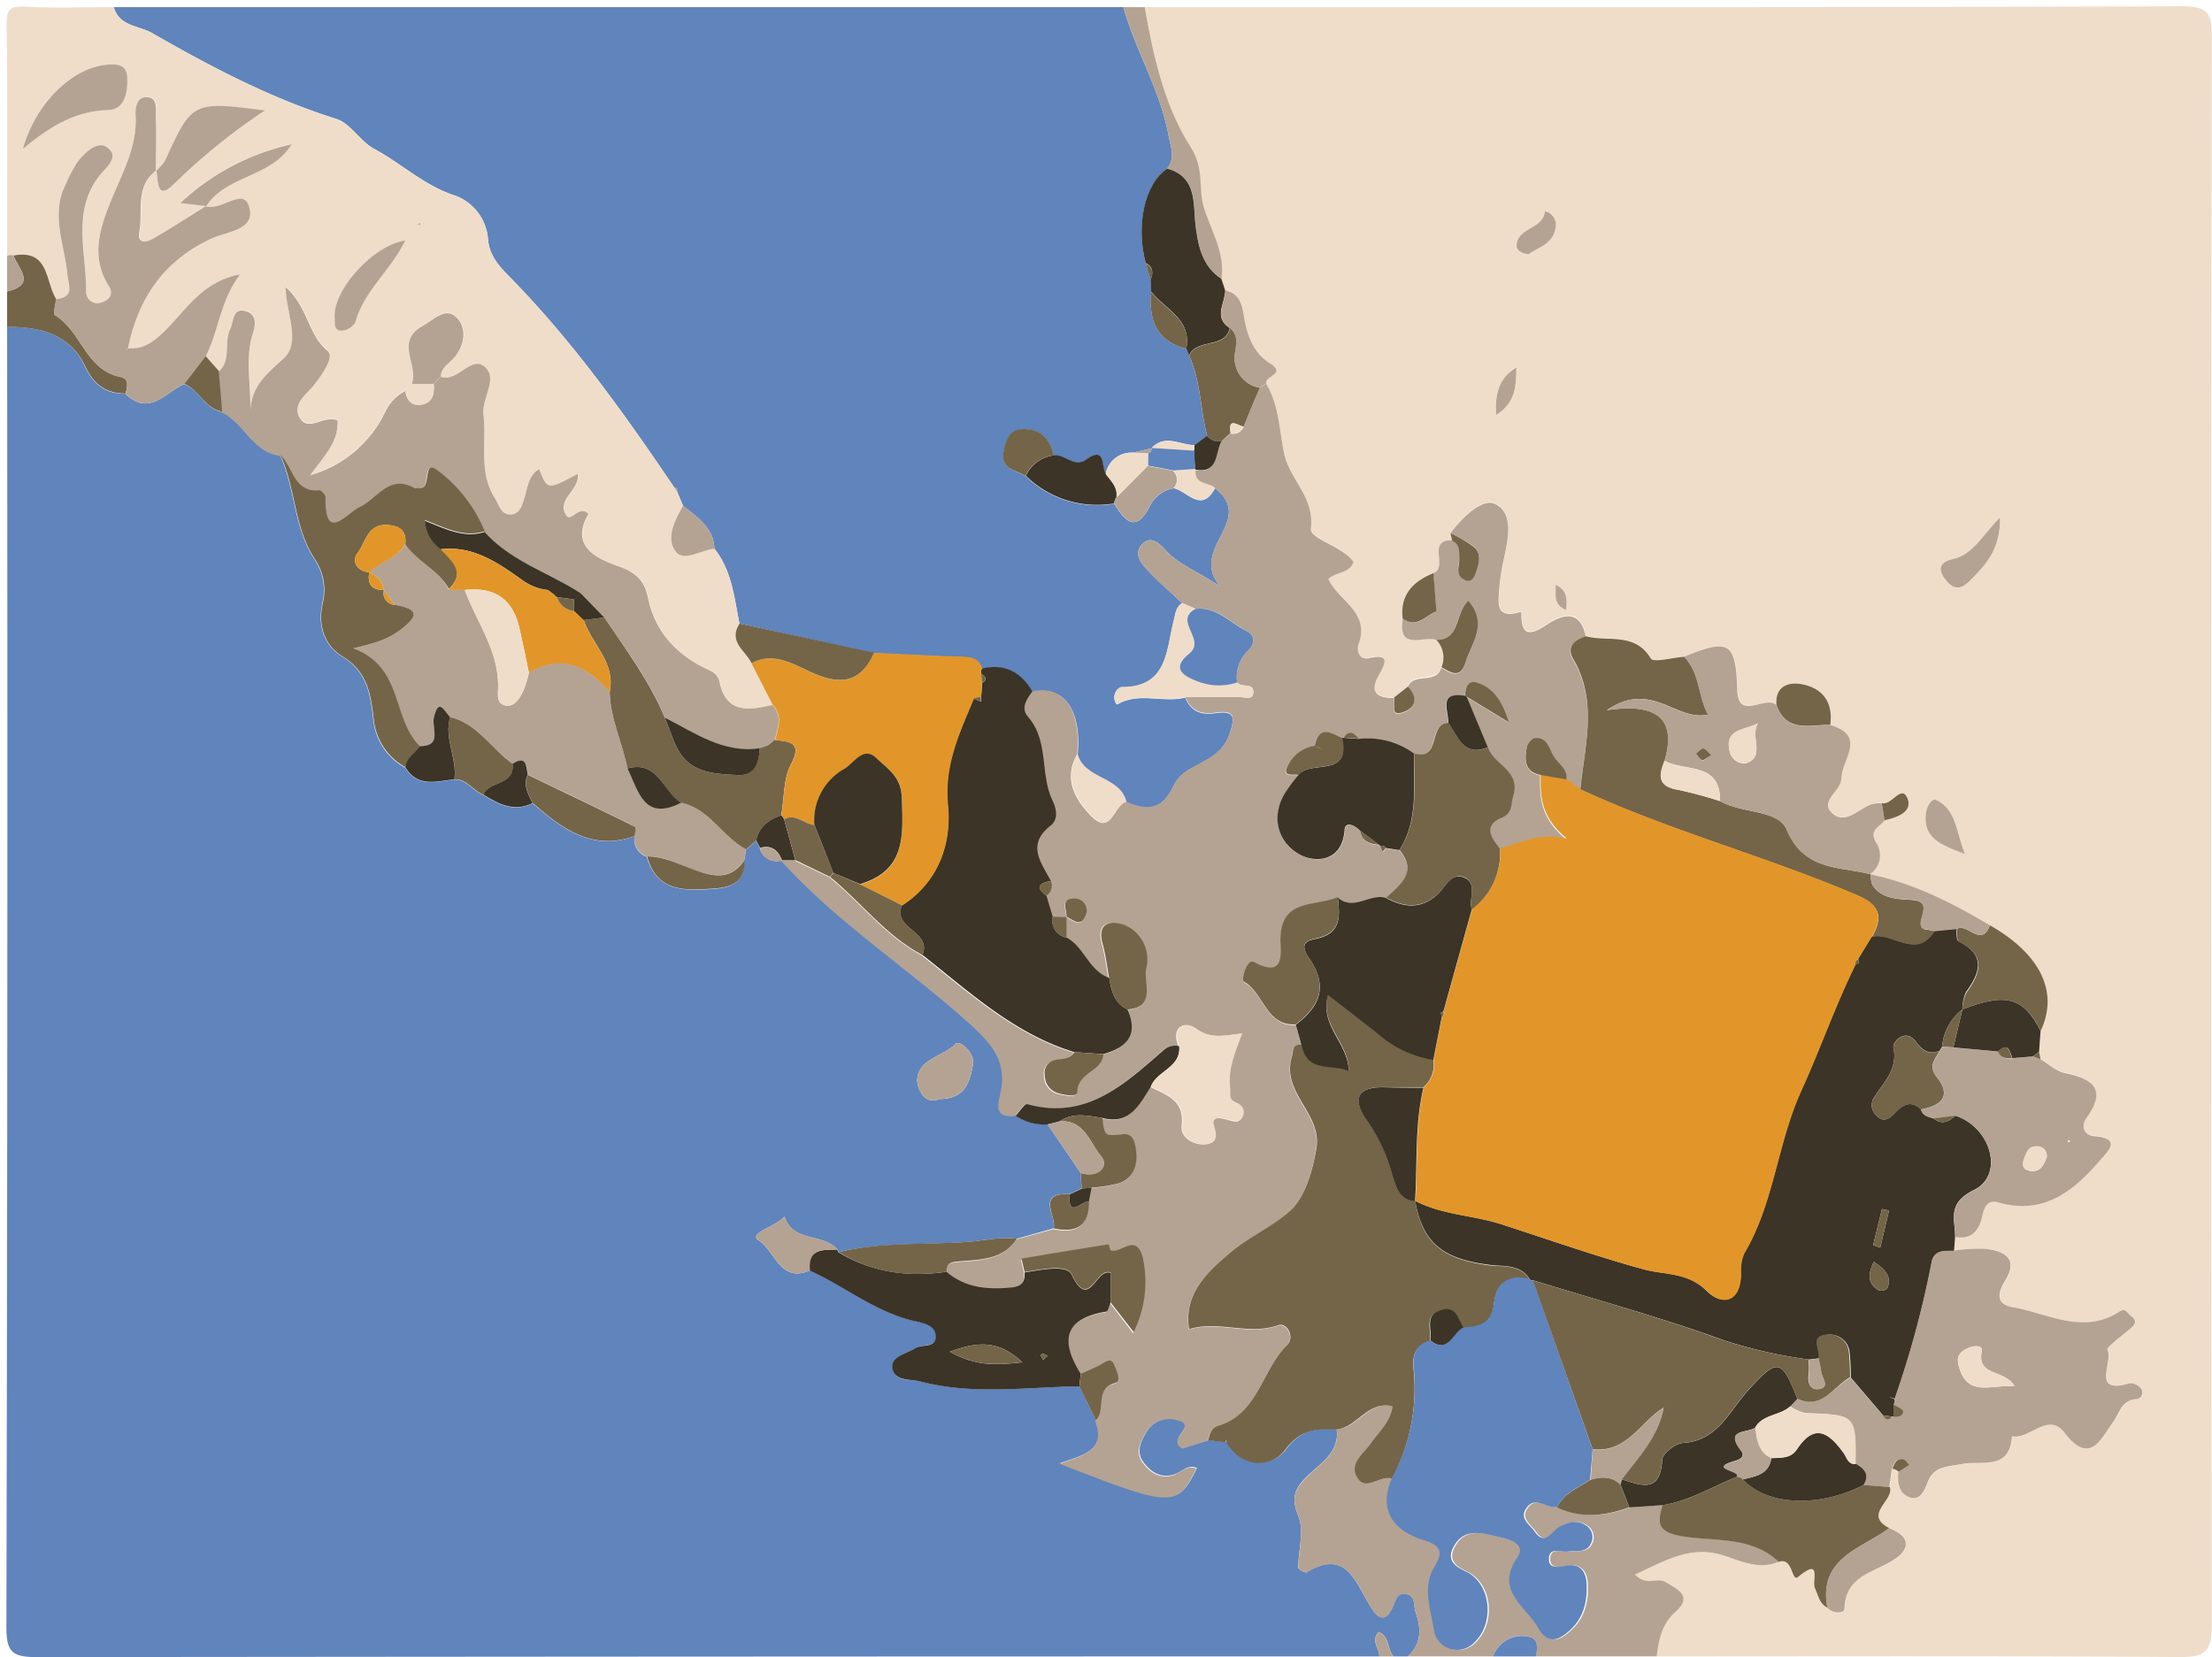 <svg id="Layer_1" data-name="Layer 1" xmlns="http://www.w3.org/2000/svg" viewBox="0 0 311.11 233.1"><defs><style>.cls-1{fill:#6084bc;}.cls-2{fill:#efddc9;}.cls-3{fill:#b4a393;}.cls-4{fill:#746548;}.cls-5{fill:#3b3427;}.cls-6{fill:#e29629;}</style></defs><title>logo</title><g id="oWiWpT"><path class="cls-1" d="M198,233h-2c-.92-1-.52-2.86-2.13-3.45-1.1,1.35.18,2.35.13,3.45q-94.38,0-188.75.1c-3.59,0-4.36-.72-4.35-4.34Q1.11,137.38,1,46c4.68-.06,8.85,1,11,5.65,1.18,2.51,2.92,3.76,5.64,3.74,3.36,3.28,5.62-.21,8.26-1.35,2.12.82,2.91,3.47,5.32,3.9,3.13,1.49,4.3,5.6,8.16,6.1,2.17,4.64,1.9,10.08,4.77,14.5a7.85,7.85,0,0,1,1.22,6.18c-.76,3.24.17,6.06,2.79,7.66,3.53,2.15,3.93,5.39,4.35,8.84A8.65,8.65,0,0,0,57,108c1.74,2.85,4.4,1.92,6.89,1.66,1.79-.07,2.63,1.66,4.11,2.17,2.14,1.37,4.32,2.46,6.91,1.17,4.12,3.58,8.36,6.79,14.34,4.63a2.56,2.56,0,0,0,1.7,2.88c1.44,5,5.35,4.81,9.41,4.53,2.64-.19,4.44-1,4.3-4l.28-1.51,1.4-1.25.54,1.06A2.4,2.4,0,0,0,110,121h-.06c7.8,8.58,17.54,14.93,26.15,22.59,3.2,2.85,5.66,5.32,4.77,9.88-.29,1.51-1.22,3.78,2,3.44a7.33,7.33,0,0,0,4.46,1.23L152,165l.1,2.18-1.68.79c-4.74-.25-1.85,3-2.24,4.82L143,174.25c-2.3-.34-4.61.27-6.84.44-6.06.48-12.23,0-18.21,1.44l-.16-.37c-2-2.34-6.31-.94-7.45-4.64-1.15,1.39-5.18,2.36-3.66,3.33,2.26,1.43,3.09,6.11,7.22,4.25,5,2.27,9.37,6,14.91,7.16,1.17.25,2.6.56,2.79,1.77.34,2.09-1.85,1.33-2.83,2-1.22.8-3.35,1.11-3.23,2.7.15,2.07,2.45,1.64,4,2,7.39,1.92,14.87.78,22.31.67l2.27,4.81c1.57,4.26-1.92,4.92-5,6,15.87,6.2,16.5,6.22,19.23.69-1.31-.59-2.13.58-3.17.9-1.89.58-3.25-.27-4.3-1.64-1.25-1.63-.34-3.17.53-4.6a3.85,3.85,0,0,1,4.48-1.39c2.54.73-1.85,2.6.49,3.91l3.6-1.11,2.46.27.15,0c2.35,3.74,6.35,3.58,8.26,1.06,2.19-2.89,4.34-3,7.14-2.89.46,3.22-2.2,4.77-4,6.51s-2.49,3-1.39,5.72c.85,2.08,0,4.83,0,7.28,0,.23.95.76,1.15.64,5.42-3.27,6.76,1.06,8.8,4.48.61,1,2,3.46,3.35.34.41-.94.55-2,1.89-1.75s1,1.52,1.27,2.41C199.9,229,200,231.17,198,233Zm-65.9-78.4c3.77,0,4.33-2.59,4.75-4.86.3-1.62-1.86-3.49-2.44-2.91-1.76,1.77-5.13,2.11-5.4,4.9C128.9,152.83,129.86,155.54,132.1,154.6Z"/><path class="cls-2" d="M161,1c48.61,0,97.23.06,145.84-.12,3.85,0,4.24,1.09,4.24,4.45q-.15,111.63,0,223.26c0,3.94-1.1,4.53-4.69,4.5-24.47-.17-48.95-.09-73.42-.09.27-2.31.7-4.5,2.58-6.2,2.52-2.28.5-3.17-1.35-4.25-1.24-.73-2.62.67-4.29-1.06,4.19-1.9,7.79-4.2,12.53-2.65,2.47.81,5,2,7.69.86,2.08-.71,1.74,3,2.75,2.11,3.41-2.83,1.89.62,2.35,1.6s.61,2.19,1.77,2.74c.82.92,2.4.85,2.43.08.16-4.55,4-5,6.79-6.73,2.45-1.55,2.57-3.35-.52-4.53-3.74-2,.72-3.85.07-5.79l.37-2.56a2.31,2.31,0,0,1,.9.41c-.12,1.58.07,3.21,1.79,3.65,1.39.36,1.93-1.08,2.33-2.13.89-2.35,2.88-2.22,4.86-2.61,2.66-.52,6.68,1,7-3.89,2.54.48,5.09-3.53,7.4-.51,3.6,4.7,5.14.85,6.8-1.44.95-1.3,1.16-3.06,3.23-3.28a.92.92,0,0,0,.78-1.43,2,2,0,0,0-1.59-.81c-5.65,1.72-2.28-3.1-3.18-4.71-.16-.29,1.95-1.92,3.08-2.84.77-.63,1.23-1.19.23-1.91-.44-.32-.73-1.18-1.55-.65-5.16,3.37-10.11.29-15.09-.58-2.28-.4-2.22-1.88-1.07-3.72,2-3.16-.17-4.18-2.79-4.5a23.37,23.37,0,0,0-4.43.27l.15-2c2.29.4,3.34-.8,3.78-2.87.25-1.18.7-2.43,2.25-2,6.39,1.84,10.61-1.54,14.35-5.94,1-1.18,3.14-3-.8-3.37-1.52-.13-1.93-1.43-1.12-2.57,2.89-4.09.85-5.51-3.07-6.32-1.21-.25-2.27-1.26-3.39-1.93l-.18-1.05L287,145c2.56-5.44,0-10.78-7.15-14.85-5.25-3.18-10.7-5.89-16.77-7.16l-.1-.06a3.17,3.17,0,0,0,.93-4.37c-1.17-1.83.43-2.26,1.13-3.19,1.83-.34,4-1.22,3.2-3.15s-2.19,1.13-3.59.74a5.3,5.3,0,0,0-1.44.12c-1.77.66-3.6,2.8-5.34,1.42-2.27-1.78,1.08-3.23,1.11-5.09,0-2.64,3.64-5.95-1.57-7.48.44-3.17-1.08-5.19-4-5.72-1.81-.32-3.73.27-3.52,2.91-1.59-1.41-5.38,2.3-5.51-2.09-.19-6.67-1.1-7.36-7.5-4.68-1.62.12-4.31.88-4.7.24-2.28-3.77-6-2.29-9.1-3.12-.89-4.2-3.6-2.94-5.7-1.55-2.9,1.92-3.35.61-3.37-1.95l2-1,.2-.35L216,85l-2,1c-1.69.46-3.31.66-3.2-1.83a31.79,31.79,0,0,1,.66-5.26c.63-2.93,1.59-6.7-1.13-8.08-1.84-.93-4.64,1.92-6.3,4.11l.22,1c-3.66,0-.46,3.84-2.65,4.63-2.86,1.17-4.73,3-4.34,6.39-.76,4.65,2.88,2.42,4.71,3a3.56,3.56,0,0,1,.72,3.87c-.72,2.39-3.86.56-4.72,2.71L196,98.12c-2.45,0-3.47-.85-2.07-3.31.87-1.53,1.62-3-1.43-2.3-1.44.33-1.74-1.15-1.45-2,1.66-4.54-2.89-6.08-4.25-9.14,1-1,2.94-.73,3.54-2.41-1.61-2.27-6.15-3.19-6-4.66.54-4.48-3-7-3.78-10.65-.68-3.27-.7-6.76-2.52-9.75-.38-1,3-1.25.44-2.83-2.29-1.44-3.2-4-3.61-6.55-.28-1.73-.64-3.22-2.6-3.67l-.54-1.64c.56-3.65-1.48-6.79-2.47-10-.83-2.72.18-5.36-1.86-8.52C163.82,15.05,162.2,7.9,161,1ZM281.29,72.79c-2.48,2.49-3.77,5.2-6.65,5.87-1.68.39-2.25,1.14-1.17,2.66s2.06,1.9,3.56.39C279.24,79.49,281.38,77.32,281.29,72.79Zm-4.94,47.35c-1.29-3.45-1.29-6.32-4-7.61-.59-.28-1.27.83-1.41,1.72C270.37,117.71,272.66,118.79,276.35,120.13ZM215,35.77c1.24-1,3.44-1.38,3.76-3.76a1.92,1.92,0,0,0-1.46-2.28c-.29,2.36-3.3,2.2-3.91,4.24C213.12,34.94,213.54,35.55,215,35.77ZM213.27,51.7c-2.49,1.49-3,3.71-2.85,6.68C213.24,56.59,213.21,54.12,213.27,51.7Zm5.52,30.54c.09,1.43-.44,2.8,1.48,3.56C220.41,84.24,220.47,83.05,218.79,82.25Z"/><path class="cls-1" d="M16,1H158c1.73,6.16,5.19,11.71,6.36,18.08.3,1.61,1,3.14-.21,4.64-3.1,2.13-4.41,8-3,13.34l.7,2.37.08,1.65c-.41,3.94.74,6.91,4.94,8l.38,1c1.65,3.58,1.53,7.55,2.54,11.27L168,62.61c-2,0-4.21-1.64-6.08.48l-2.58.58a3.64,3.64,0,0,0-3.81,3c-.71-1,0-4-2.79-2-1.71,1.2-3-.82-4.52-.58-.51-2.3-1.83-3.77-4.3-3.69-1.62.05-2.2,1-2.66,2.71-.79,3,1.56,2.95,3,3.86a14.27,14.27,0,0,0,12.46,3.89c1.52,2.53,3.1,4.13,5,.31a4.76,4.76,0,0,1,3.34-2.49c1.94.38,3.89,3.62,5.83,0,5.86,4.57-3.82,8.49.74,13.82-3.45-2.27-5.94-3.13-7.74-5.16-.8-.9-2.1-2.12-3.34-.69-1.08,1.25-.07,2.57.8,3.5,1.55,1.66,3.29,3.15,4.95,4.71-.94.61-1,1.58-1.23,2.56-1.06,4.14-.85,9.35-7.38,9.26a1.58,1.58,0,0,0-.6,2.45c3.06-1.85,6.47-.2,9.6-1,.83,1.94,2.14,2.5,4.32,2.19,2.47-.34,2.85.35,1.84,3.14-1.48,4.09-6.27,3.87-7.74,7-1.65,3.54-3.73,3.69-6.7,2.39-.9-3.64-5.86-3.12-6.84-6.67.58-6.36-1.94-9.83-6.41-8.84-1.59-2.73-3.87-4-7.05-3.24-.48-1.58-1.73-1.62-3.09-1.67-4-.13-8.07-.35-12.1-.53L104,87.71c-.74-3.65-1.06-7.44-3.52-10.52-.11-3-2.42-4.43-4.43-6.06l-.83-2,0-.43-.42-.12C87.81,58.19,80.56,48,71.73,39c-1.54-1.56-2.9-3.07-3.09-5.35a7.11,7.11,0,0,0-4.47-6.09c-4.43-1.38-7.62-4.52-11.5-6.6-2-1.06-3.34-3.6-5.37-4.24C38.12,13.84,29.7,9.42,21.39,4.65,19.48,3.56,16.79,3.74,16,1Z"/><path class="cls-2" d="M100.49,77.2c2.46,3.08,2.78,6.87,3.52,10.52-1.65,2.52.83,3.8,1.68,5.57l3,5.87c-3.41.81-6.62,1.25-7.49-3.49a2.42,2.42,0,0,0-1.33-1.36c-4.58-2.07-7.68-5.33-8.71-10.36-.47-2.3-1.74-3.45-4.14-4.3-3.21-1.13-6.81-2.84-4.2-7.37-1.42-1.34-2.41,1.38-3.17.13-1.35-2.22,2-3.5,1.65-5.74C77,68.94,77,68.94,75.86,66c-1.48.84-1.65,2.35-2,3.8-.29,1.05-.54,2.5-2,2.57S70.2,71,69.6,70c-2.32-3.65-1.12-7.77-1.58-11.67-.28-2.33,1.94-5,.26-6.63-2-1.92-3.86,2.12-6.29,1.3,0-1.34,1.16-1.86,1.89-2.7,1.57-1.81,1.95-4.16.26-5.72S61,45,59.42,45.87c-4,2.21-.43,5.51-1.47,8.08l-1,1a6.37,6.37,0,0,0-2.83,3,16.7,16.7,0,0,1-10.46,8.83c2-2.8,4-4.78,3.83-7.73-2-.74-4.14,1.79-5.34-.42-1-1.92,1.07-3.31,2.1-4.61,1.19-1.51,2.83-3.91,1.88-4.7-2.81-2.33-2.81-6.34-5.93-9,.11,3.88,2.24,7.83-.37,10.13-2.41,2.12-4.42,3.89-4.59,7.31.1-3.76-.78-7.42.38-11,.39-1.19.46-2.54-.88-3-2.08-.7-1.79,1.42-2.31,2.42-1,1.88.25,4.42-1.69,6.06l-1.84-2.08c1.79-3.62,2-7.8,4.82-11.51-5.4,1-7.64,5-10.65,8-1.55,1.5-3,2.55-5.11,2.39l0,0c1.39-7.07,5-12.35,11.72-15.48,2.19-1,6.38-1.19,5.32-4.56-.83-2.64-4,.78-6.08,0,2.91-4.44,9.15-4.06,12-8.71a33.5,33.5,0,0,0-15.61,8.25L29,29c-2.48,1.54-4.93,3.14-7.46,4.59-.84.48-2.2.72-1.89-.91C20.21,29.73,19,26.28,22,24c.24,1.45,0,4.38,2.47,1.87A85.24,85.24,0,0,1,37.28,15.59C27,14.25,27,14.28,23.23,22.56A7,7,0,0,1,22,24c0-2.49,0-5,0-7.47,0-1.08.38-2.71-1.17-2.86S19,15.07,19.08,16.2c.25,4.19-1.64,7.71-3.18,11.39-1.72,4.11-3.32,8.33-.55,12.71.71,1.13-.05,1.93-1.08,2.25a1.59,1.59,0,0,1-2.15-1.46c.09-5.48-2-11.2,1.82-16.31.87-1.15,3.08-2.7,1.09-4.09-1.3-.9-3.07.78-4.11,2.09A18.81,18.81,0,0,0,9.3,25.84c-2.22,4.24-.23,8.46.18,12.66.17,1.75,1.08,3.32-1.61,3.57C6.35,39.57,7,35,1.9,35.94A1.1,1.1,0,0,0,1,36C1,25.17,1.08,14.33.93,3.5.91,1.35,1.34.82,3.5.94,7.66,1.16,11.83,1,16,1c.79,2.74,3.48,2.56,5.39,3.65,8.3,4.77,16.72,9.19,25.91,12.11,2,.64,3.38,3.18,5.37,4.24,3.88,2.08,7.07,5.23,11.5,6.6a7.11,7.11,0,0,1,4.47,6.09C68.83,36,70.2,37.49,71.73,39,80.56,48,87.81,58.19,94.85,68.55a2.8,2.8,0,0,0,.38.56l.83,2c-1.16,2-2.4,4.53-1.09,6.36C96.18,79.17,98.59,77.29,100.49,77.2ZM3.22,20.94c4.21-3.5,7.68-5.34,12-5.46,2.36-.07,2.76-2.64,2.64-4.69C17.79,9,16.25,9,14.89,9.11,10.18,9.6,5.09,14.31,3.22,20.94ZM57,33.83c-4.52.61-10.2,7-9.91,10.74.06.78-.18,1.93.93,1.94A2.42,2.42,0,0,0,50,45.29C51.2,40.89,55,38,57,33.83Zm2.06-2.14,0-.32-.38.14Z"/><path class="cls-3" d="M250.17,219.69c-2.72,1.15-5.22-.05-7.69-.86-4.74-1.55-8.34.76-12.53,2.65,1.66,1.73,3,.33,4.29,1.06,1.85,1.09,3.87,2,1.35,4.25-1.88,1.7-2.31,3.89-2.58,6.2H216c.25-1.16.34-2.55-1-2.76a4.3,4.3,0,0,0-5,2.76H198c2-1.83,1.9-4,1.08-6.31-.31-.89,0-2.14-1.27-2.41s-1.48.81-1.89,1.75c-1.36,3.12-2.74.68-3.35-.34-2-3.42-3.38-7.75-8.8-4.48-.2.12-1.14-.41-1.15-.64,0-2.45.81-5.2,0-7.28-1.1-2.69-.48-3.88,1.39-5.72s4.42-3.29,4-6.51c3-.18,4.42-4.1,8-3.27-.31,2.26-1.91,3.55-3,5.16-1,1.42-3,2.82-2.07,4.7,1.17,2.29,3.3-.26,5,.33-2.08,4.77.54,7.48,4.54,8.73,2.95.92,2.34,2.13,1.34,3.88-1.65,2.87-.44,5.84,0,8.63a3.32,3.32,0,0,0,5.73,1.82c2.9-2.77,2.33-8.37-1.28-10-1.8-.82-2.5-1.78-1.71-3.34,1.53-3,4.27-1.94,6.63-1.43,1.34.29,3.65,1,2.39,2.83-3.21,4.63,1.09,6.8,2.81,9.73.62,1.06,1.66,2.62,3.63,1.27,2.67-1.82,3.45-4.38,3.3-7.33-.08-1.67-.93-2.9-2.91-2.51-1,.2-2.34.44-2.38-.85-.06-1.88,1.67-1,2.66-1.14,1.27-.17,2.79.28,3.36-1.42a1.93,1.93,0,0,0-.75-2.21c-1.23-.92-2.43-.5-3.73.1-1.1.51-2,2.94-3.59.67-.61-.89-2-1.67-1.28-3,1.21-2.21,3-.16,4.47-.39,3.39,1.65,6.78,1.24,10.17,0l4.71-.32c-.83,2.59-.7,3.8,2.79,4.39C241.19,216.86,246.35,216,250.17,219.69Z"/><path class="cls-3" d="M164.15,23.72c1.22-1.5.51-3,.21-4.64C163.19,12.71,159.73,7.16,158,1h3c1.2,6.9,2.82,14.05,6.47,19.7,2,3.16,1,5.79,1.86,8.52,1,3.22,3,6.37,2.47,10-2.71-1.79-3.24-4.43-3.63-7.5S168.45,24.87,164.15,23.72Z"/><path class="cls-4" d="M1.9,35.94c5.06-.94,4.45,3.63,6,6.14-.07.78-.45,2.1-.16,2.27C11.45,46.53,12,52,16.88,53c1.41.29,1,1.42.79,2.36-2.72,0-4.46-1.23-5.64-3.74C9.85,47,5.68,45.94,1,46V41C5.2,40,2.56,37.8,1.9,35.94Z"/><path class="cls-1" d="M210,233a4.3,4.3,0,0,1,5-2.76c1.37.21,1.29,1.6,1,2.76Z"/><path class="cls-3" d="M1.9,35.94C2.56,37.8,5.2,40,1,41V36A1.1,1.1,0,0,1,1.9,35.94Z"/><path class="cls-3" d="M194,233c.06-1.1-1.23-2.1-.13-3.45,1.6.6,1.2,2.48,2.13,3.45Z"/><path class="cls-3" d="M158.43,112.77c3,1.3,5.05,1.15,6.7-2.39,1.47-3.14,6.26-2.91,7.74-7,1-2.79.63-3.49-1.84-3.14-2.18.3-3.49-.26-4.32-2.19,2.58,0,5.16,0,7.74,0,.71,0,1.85.45,1.83-.78S174.59,96.76,174,96a5.16,5.16,0,0,1,1.51-4.46c1.23-1.18.77-2.33-.12-2.77-2.36-1.17-4.25-3.51-7.28-3.12l-1.82-.79c-1.66-1.56-3.4-3-4.95-4.71-.87-.93-1.88-2.25-.8-3.5,1.23-1.43,2.54-.22,3.34.69,1.8,2,4.29,2.89,7.74,5.16-4.56-5.33,5.12-9.24-.74-13.81-.92-.84-3-.44-2.74-2.57,3.35.56,2.68-2.52,3.69-4.08l1.22-1.05a1.62,1.62,0,0,0,1.85-.91l2.22-5.47.95-.64c1.82,3,1.84,6.47,2.52,9.75.76,3.69,4.32,6.18,3.78,10.65-.18,1.46,4.37,2.38,6,4.66-.6,1.69-2.52,1.39-3.54,2.41,1.37,3.06,5.91,4.61,4.25,9.14-.3.82,0,2.3,1.45,2,3.05-.7,2.3.77,1.43,2.3-1.4,2.46-.38,3.31,2.07,3.31.29.77-.55,2.52.95,2.16,1.83-.44,2.74-1.91,1-3.7.86-2.15,4-.31,4.72-2.71,1.31.7,2.63,1.71,3.38-.66.87-2.76,3.21-5.44.4-8.67C204.54,86.32,205.41,90,202,90c-1.84-.59-5.47,1.63-4.71-3,1.95,1.48,3.21-.38,4.73-1l.28.21L202,86l-.42-5.39c2.19-.79-1-4.68,2.65-4.63,1.14.52,1,1.57,1,2.54s-.68,2.37.82,3c.81.35,1.23-.25,1.45-.87.43-1.25.95-2.69-.14-3.72A16.83,16.83,0,0,0,204,75c1.66-2.19,4.47-5,6.3-4.11,2.73,1.38,1.76,5.14,1.13,8.08a31.79,31.79,0,0,0-.66,5.26c-.11,2.5,1.51,2.3,3.2,1.83l0,0c0,2.55.46,3.86,3.37,1.95,2.11-1.39,4.82-2.65,5.7,1.55-1.61.5-2.83,1.46-1.82,3.18,3.53,6,1.66,12.2,1,18.37l-1.92-1.39c.18-1.56-1.2-2.25-1.85-3.35s-.89-2.67-2.6-2.49c-.44,0-1.07.83-1.15,1.34-.25,1.66-.38,3.4,1.91,3.85-.06,3,0,6,3.67,9-4.3-.93-6.67.85-9.36,1.32-1.24-1.51-2.39-3.21.21-4.3,1.68-.7,1.28-1.85,1.65-3.06,1.13-3.64-2.75-4.42-3.54-6.88l-3-7.12,5.95,3.62c-1-3.18-2.27-4.94-4.55-5.62-1.26-.38-1.56.82-1.6,1.88-3.84-.62-2.4,2-2.36,3.81-2.91,0-1,5.38-4.83,4.29a11,11,0,0,0-7.73-2.05c-.68-.75-1.36-1.4-2.19-.16l-.17.08c-1.56-.75-3.23-1.91-3.88,1l-.08.1a5,5,0,0,0-3.73,2.8c-.85,1.7.82,1.1,1.57,1.3a24.21,24.21,0,0,0-2,2.73c-2,3.54-.63,7,2.29,8.48,2.07,1.08,5.88,1.07,6.22-3.52.09-1.27,1.47-.63,2.2.14.21,1.59,1.4,1.85,2.69,2l.14.14.31.84.45-.56,1.9.3c2.55,3.12.14,4.86-1.86,6.71-2.26-.72-4.56,1.95-6.8-.07-3.09,1.37-8,.11-8.07,5.87,0,1.7.89,5.77-3.75,3.27-.94-.51-1.85,2.52-1.37,2.78,2.84,1.55,3.06,6.26,7.28,6L183,147c-1.34,0-1.07.76-1.37,1.79-1.45,5.06,4.32,7.92,3.47,12.86-.58,3.37-1.65,7-3.79,8.83-2.47,2.15-5.91,3.71-8.44,5.89-3,2.6-6.48,5.63-5.67,10.66,4.2-1.29,8.37.93,12.54-.56,1.21-.43,2.38,1.69,1.24,2.81-3.6,3.52-4.06,9.72-9.78,11.38-.94.27-1.12,1.14-1.31,2l-3.6,1.11c-2.34-1.3,2.06-3.18-.49-3.91a3.85,3.85,0,0,0-4.48,1.39c-.87,1.43-1.78,3-.53,4.6,1.05,1.37,2.41,2.23,4.3,1.64,1-.32,1.86-1.49,3.17-.9-2.73,5.53-3.37,5.51-19.23-.69,3.1-1.12,6.58-1.78,5-6,1.5-1.41-.31-4.43,2.72-5.26,1-.27.14-1.83-.15-2.59-.44-1.13-1.28-.3-2,.07-.87.46-1.79.83-2.68,1.23-2.86-4.58-2.46-7.8,3.59-8.76.26,0,.41-.84.61-1.29l3.26,4.24a16.07,16.07,0,0,0,1.25-10.58c-1-3.43-3-.44-4.45-.92-.19-.06-.27-.86-.33-.85-4.09.64-8.18,1.33-12.27,2l.45,1.89c.06,1.32-.37,2-1.89,2.12-3.33.31-6.45.07-9.11-2.22,0-1.2.52-1.35,1.78-1.46,2.95-.25,6.18-.2,8.13-3.18l5.19-1.44c3.13.66,5-.3,4.94-3.8l.38-2a18.66,18.66,0,0,0,3.85-.6c2.28-.85,2.72-2.82,2.36-5-.16-1-.46-2.06-1.8-1.91-2.57.28-2.57.32-2.88-2.28,3.87,1,5.23-1.87,6.82-4.4,2.28,1.13,4.83,1.85,4.39,5.42-.19,1.58,1.44,2.63,3,2.65s2-.79,1.47-2.6c-.45-1.47,1.11-1.09,2-.86s1.66.58,2.06-.49-.17-1.58-1-1.93c-1.11-.46-.68-1.18-.8-2.1-.35-2.66.68-4.9,1.7-7.6-2.57.29-4.43.82-6.5-.7-1.59-1.17-3.47-.19-2.36,2.5a2.43,2.43,0,0,0-2.23.6c-5.48,4.74-10.83,9.85-19.14,7.56-.37-.1-1.09,1.05-1.64,1.62-3.2.34-2.28-1.93-2-3.44.89-4.57-1.57-7-4.77-9.88-8.61-7.66-18.35-14-26.15-22.59h1.95l4.84,2.31c4.42,3.56,7.87,8.27,13,11,6.67,5.27,13,11.13,21.37,13.69-.61,1-1.64.91-2.6,1.09a1.83,1.83,0,0,0-1.56,2.14,2.61,2.61,0,0,0,1.92,2.57c.92.26,2.65.57,2.66-.2,0-2.75,3.54-2.82,3.65-5.3,3.32-.93,5-2.72,3.38-6.31,4.28-.27,2.1-4.07,2.71-6a5.26,5.26,0,0,0-3.25-6c-1.87-.61-3.74-.21-2.93,2.71.43,1.57.62,3.21.92,4.82-2.86-1-3.48-4.33-6-5.67l0-2.91c1,.37,2.09,1.66,2.77-.17a1.69,1.69,0,0,0-1.7-2.37c-1.91,0-.94,1.61-1,2.6l-2-.08-.89-3a1.68,1.68,0,0,0,.62-2.07c-1.34-2.58-3.49-5.08-.05-7.77,1.14-.89.84-2.37.28-3.54-1.79-3.74-.49-8.36-3.46-11.8-1-1.18-.21-2.46.63-3.54,4.47-1,7,2.48,6.41,8.83-2,3.5-.27,6.4,2,8.72C156.3,117.67,156.65,113.17,158.43,112.77Z"/><path class="cls-4" d="M169.93,202.6c.19-.82.37-1.68,1.31-2,5.72-1.66,6.18-7.87,9.78-11.38,1.14-1.11,0-3.24-1.24-2.81-4.17,1.49-8.34-.73-12.54.56-.81-5,2.65-8.06,5.67-10.66,2.53-2.18,6-3.75,8.44-5.89,2.14-1.85,3.2-5.46,3.79-8.83.86-4.94-4.92-7.8-3.47-12.86.3-1,0-1.81,1.37-1.79.85,4,4.2,2.56,6.65,3.64,0-4-4.14-6.34-2.9-10.7,2.56,2,4.73,3.67,6.9,5.37a15.83,15.83,0,0,0,7.9,3.76,4.22,4.22,0,0,1-1.37,3.92c-1.8,0-3.6,0-5.4,0-4.1-.13-4.64,1.8-2.49,4.73a24.75,24.75,0,0,1,3.48,7.5c.53,1.71.93,3.58,3.23,3.82h0c1,5.79,3.74,8.13,10.35,9,2,.26,4.35-.21,5.75,2-2.87-.72-4.71.54-5,3.3-.26,3-2,3.45-4.34,3.53-.76-1.11-.91-3-3-2.52-2.67.61-1.4,2.8-1.68,4.36-1.93.57-2.52,1.89-2.32,3.8A27,27,0,0,1,195.8,208c-1.66-.59-3.79,2-5-.33-1-1.88,1.09-3.27,2.07-4.7,1.1-1.61,2.7-2.9,3-5.16-3.57-.84-5,3.09-8,3.27-2.81-.11-5,0-7.14,2.89-1.92,2.53-5.91,2.69-8.26-1.06,0,0,0-.36,0-.36l-.12.33Z"/><path class="cls-3" d="M62,53c2.43.83,4.32-3.22,6.29-1.3C70,53.37,67.74,56,68,58.35c.47,3.9-.73,8,1.58,11.67.6.94.85,2.42,2.26,2.35s1.66-1.51,2-2.57c.4-1.45.56-3,2-3.8,1.15,2.94,1.15,2.94,5.41.67.37,2.24-3,3.52-1.65,5.74.75,1.24,1.75-1.47,3.17-.13-2.62,4.53,1,6.24,4.2,7.37,2.4.84,3.66,2,4.14,4.3,1,5,4.14,8.29,8.71,10.36a2.42,2.42,0,0,1,1.33,1.36c.88,4.74,4.09,4.3,7.49,3.49,1.48,1.54.74,3.25.34,4.93l.06-.09-1.06.86-1.14.39c-5.15.74-9.12-2.16-13.33-4.31C91.4,95.82,88.11,91.41,85,86.87l-3.32-3.39c-4.49-3-9.87-4.5-13.59-8.67a20.4,20.4,0,0,0-6.58-8.52c-2.36-1.88-.68,2.9-2.81,2.45-.16,0-.36,0-.49,0-3.59-2-5.26,1.49-7.74,2.67-1.95.92-4.88,5.1-4.78-1.36,0-.35-.58-1.05-.83-1-3.67.36-3.69-3.29-5.51-4.93-3.87-.5-5-4.61-8.16-6.1l-.48-5.72c1.94-1.65.71-4.18,1.69-6.06.52-1,.23-3.11,2.31-2.42,1.34.45,1.27,1.79.88,3-1.16,3.58-.27,7.24-.38,11,.16-3.42,2.18-5.18,4.59-7.31,2.61-2.3.48-6.25.37-10.13,3.12,2.7,3.12,6.71,5.93,9,.95.79-.69,3.19-1.88,4.7-1,1.3-3.15,2.69-2.1,4.61,1.2,2.21,3.32-.32,5.34.42.21,3-1.82,4.94-3.83,7.73A16.7,16.7,0,0,0,54.15,58,6.37,6.37,0,0,1,57,55L57,55c.2,1.28.85,2.14,2.24,1.89C60.92,56.64,61.1,55.35,61,54l0,0,1-1Z"/><path class="cls-3" d="M104.95,119.48l-.28,1.51c-2.08,3.14-4.94,2.15-7.56,1.17-2-.76-3.93-1.73-6.15-1.69a2.57,2.57,0,0,1-1.7-2.88c0-.45.22-1.23.06-1.3-5-2.48-10-4.89-15.08-7.32-.22-1.2-.14-2.82-2.14-1.53-3-2.11-4.92-5.65-8.78-6.59-.79-.7-1.61-2.93-2.29.1-.33,1.46,1.23,4-2,4-4-3.87-2.25-11.13-9.38-13.75,3.12-.67,5-1.34,6.76-2.68,3-2.3,1.76-2.93-.92-3.44L54,83,54,83a3.25,3.25,0,0,0-2.06-2.52h0c1.5-1.57,4-1.93,5.07-4,1.66,2.48,4.69,3.67,6.08,6.42l2.27.05c1.68,4.5,4.76,8.51,4.7,13.64,0,.9-.28,2.24.86,2.58,1.32.39,2.06-.83,2.59-1.8a14.08,14.08,0,0,0,.88-2.8c4.64-2.67,8.22-.92,11.35,2.72.08,3.76,1.8,7.15,2.5,10.77,1.54,3.15,2.31,7.52,7.58,4.8C99.82,113.77,101.59,117.73,104.95,119.48Z"/><path class="cls-3" d="M17.67,55.39c.17-.93.63-2.07-.79-2.36-4.86-1-5.43-6.5-9.18-8.69-.29-.17.09-1.49.16-2.27,2.69-.26,1.78-1.83,1.61-3.57-.41-4.2-2.4-8.42-.18-12.66a18.81,18.81,0,0,1,1.62-3.06c1-1.31,2.81-3,4.11-2.09,2,1.38-.22,2.94-1.09,4.09-3.87,5.11-1.74,10.83-1.82,16.31a1.59,1.59,0,0,0,2.15,1.46c1-.31,1.8-1.11,1.08-2.25-2.77-4.38-1.17-8.6.55-12.71,1.54-3.68,3.43-7.2,3.18-11.39-.07-1.13.21-2.67,1.7-2.52s1.14,1.79,1.17,2.86c.07,2.49,0,5,0,7.47l0,0c-3,2.29-1.8,5.74-2.35,8.68-.31,1.64,1.05,1.4,1.89.91,2.53-1.46,5-3.05,7.46-4.59l0,0c2.13.73,5.25-2.69,6.08,0,1.06,3.37-3.13,3.54-5.32,4.56C23.06,36.66,19.41,41.94,18,49l-.27.26L18,49c2.16.16,3.56-.89,5.11-2.39,3-2.92,5.26-7,10.65-8-2.81,3.71-3,7.89-4.82,11.51l-3,3.9C23.29,55.18,21,58.67,17.67,55.39Z"/><path class="cls-5" d="M133.11,178.89c2.66,2.29,5.78,2.53,9.11,2.22,1.51-.14,1.95-.8,1.89-2.12,2.29-.36,5.92-1.14,6.6.28,2.52,5.27,3.41-1,5.49-.21v4.15c-.2.45-.34,1.25-.61,1.29-6.05,1-6.45,4.18-3.59,8.76l-.19,1.75c-7.45.11-14.93,1.25-22.31-.67-1.5-.39-3.8,0-4-2-.12-1.6,2-1.9,3.23-2.7,1-.64,3.17.12,2.83-2-.19-1.2-1.63-1.52-2.79-1.77-5.54-1.2-9.89-4.89-14.91-7.16-.33-3.12,1.89-2.89,3.89-2.94l.16.37C122.65,179,127.75,179.68,133.11,178.89Zm.49,11.26c3.73,2.08,6.54,1.87,10.21,1.48C140.62,188.7,137.88,188.53,133.6,190.15Zm13.73.57a3.75,3.75,0,0,0-.69-.32c-.07,0-.29.23-.27.29a3,3,0,0,0,.35.59Z"/><path class="cls-4" d="M51.94,80.52h0C51.64,82.18,52.3,83,54,83L54,83a1.63,1.63,0,0,0,1.51,2.07c2.67.51,3.92,1.14.92,3.44-1.76,1.35-3.63,2-6.76,2.68,7.12,2.61,5.41,9.88,9.38,13.75-.56,1.08-1.94,1.62-2,3a8.65,8.65,0,0,1-4.48-6.73c-.42-3.45-.82-6.69-4.35-8.84-2.62-1.6-3.56-4.42-2.79-7.66a7.85,7.85,0,0,0-1.22-6.18c-2.88-4.42-2.6-9.86-4.77-14.5,1.82,1.65,1.84,5.29,5.51,4.94.25,0,.83.67.83,1-.09,6.46,2.84,2.28,4.78,1.36,2.48-1.18,4.15-4.69,7.74-2.67.13.07.33,0,.49,0,2.13.45.44-4.32,2.81-2.45a20.4,20.4,0,0,1,6.58,8.52c-3,.95-5.61-.51-8.41-1.57a5.35,5.35,0,0,0,2.25,4c1.57,1.66,3.63,3.23,1.11,5.69C61.7,80.2,58.67,79,57,76.53c.24-2-.93-2.63-2.68-2.68-2.66-.09-2.91,2.47-4,3.91C49.41,78.93,50.15,80.31,51.94,80.52Z"/><path class="cls-4" d="M88.25,108.1c-.7-3.62-2.42-7-2.5-10.77.87-4.12-2.52-6.7-3.65-10.1L85,86.87c3.07,4.54,6.36,8.95,8.49,14.06.86,1.93,1.35,4.18,2.68,5.71,1.91,2.2,5,2.26,7.69,2.39,2.32.11,2.85-1.83,3-3.79l1.14-.39,1.06-.86-.06.09c2.11.26,3.89.31,2.24,3.46-1.08,2.05-.94,4.74-1.35,7.15-1.75.61-3.13,1.6-3.54,3.55l-1.4,1.25c-3.36-1.76-5.13-5.72-9.12-6.58C93.2,111.46,92.57,106.87,88.25,108.1Z"/><path class="cls-4" d="M133.11,178.89c-5.36.8-10.46.16-15.14-2.76,6-1.49,12.14-1,18.21-1.44,2.23-.18,4.54-.78,6.84-.44-1.94,3-5.18,2.93-8.13,3.18C133.63,177.53,133.14,177.69,133.11,178.89Z"/><path class="cls-5" d="M161.86,152.86c-1.59,2.53-2.95,5.41-6.81,4.4-2.05-.3-4.13-.84-6.05.49l-1.69.43a7.33,7.33,0,0,1-4.47-1.23c.55-.57,1.27-1.73,1.64-1.63,8.31,2.29,13.66-2.82,19.14-7.56a2.43,2.43,0,0,1,2.23-.6C166.14,150.19,162.69,150.6,161.86,152.86Z"/><path class="cls-4" d="M74.24,109c5,2.42,10.08,4.83,15.08,7.31.16.08,0,.86-.06,1.3-6,2.15-10.21-1.06-14.33-4.64C74.32,111.7,73.55,110.46,74.24,109Z"/><path class="cls-4" d="M63.32,100.86c3.87.94,5.79,4.48,8.78,6.59.39,3.09-3.34,2.31-4.08,4.34-1.48-.51-2.32-2.24-4.11-2.17C64.36,106.65,62.41,103.85,63.32,100.86Z"/><path class="cls-4" d="M149,157.75c1.92-1.33,4-.79,6.05-.49.31,2.6.31,2.56,2.88,2.28,1.35-.15,1.65,1,1.8,1.91.36,2.17-.09,4.14-2.36,5a18.65,18.65,0,0,1-3.85.6l-1.39.17L152,165c2.39.74,4.12-.9,2.82-2.42C153.32,160.8,152.47,157.43,149,157.75Z"/><path class="cls-3" d="M117.81,175.76c-2,.05-4.22-.18-3.89,2.94-4.13,1.86-5-2.83-7.22-4.26-1.52-1,2.51-1.94,3.66-3.33C111.5,174.82,115.82,173.42,117.81,175.76Z"/><path class="cls-3" d="M132.1,154.6c-2.24.95-3.2-1.77-3.09-2.87.27-2.79,3.64-3.13,5.4-4.9.58-.58,2.74,1.29,2.44,2.91C136.43,152,135.87,154.58,132.1,154.6Z"/><path class="cls-5" d="M63.32,100.86c-.91,3,1,5.79.59,8.76-2.49.27-5.15,1.2-6.89-1.66.05-1.41,1.43-2,2-3,3.24,0,1.68-2.5,2-4C61.71,97.92,62.53,100.16,63.32,100.86Z"/><path class="cls-4" d="M91,120.47c2.22,0,4.13.93,6.15,1.69,2.62,1,5.47,2,7.56-1.17.14,3-1.66,3.82-4.3,4C96.31,125.28,92.4,125.52,91,120.47Z"/><path class="cls-3" d="M149,157.75c3.47-.32,4.32,3.06,5.85,4.85,1.3,1.52-.43,3.16-2.82,2.42l-4.72-6.84Z"/><path class="cls-5" d="M68,111.78c.74-2,4.47-1.25,4.08-4.34,2-1.29,1.92.33,2.14,1.53-.69,1.49.07,2.72.69,4C72.34,114.25,70.16,113.15,68,111.78Z"/><path class="cls-4" d="M151.82,195l.19-1.75c.9-.41,1.81-.78,2.68-1.23.69-.36,1.53-1.2,2-.07.29.76,1.14,2.32.15,2.59-3,.84-1.22,3.86-2.72,5.26Z"/><path class="cls-4" d="M25.93,54l3-3.9,1.84,2.08q.24,2.86.48,5.72C28.83,57.51,28,54.87,25.93,54Z"/><path class="cls-5" d="M106.35,118.23c.41-1.95,1.79-2.94,3.54-3.54a1.57,1.57,0,0,1,.39.55l1.59,5.78H110c-.57-1.4-1.47-2.23-3.1-1.75Z"/><path class="cls-4" d="M153.15,169c.08,3.5-1.8,4.46-4.94,3.8.39-1.77-2.5-5.07,2.23-4.82C150.13,171.55,152.16,168.9,153.15,169Z"/><path class="cls-5" d="M153.15,169c-1-.11-3,2.54-2.7-1l1.69-.79,1.39-.17Z"/><path class="cls-3" d="M106.89,119.3c1.63-.48,2.53.35,3.1,1.75A2.4,2.4,0,0,1,106.89,119.3Z"/><path class="cls-3" d="M172.39,202.87l.12-.33s0,.36,0,.36Z"/><path class="cls-5" d="M215.13,179.9c-1.4-2.16-3.7-1.69-5.75-2-6.61-.84-9.31-3.19-10.35-9,3.81,2,8.17,2,12.18,3.32,6.61,2.14,13.16,4.45,19.85,6.29,3.09.85,6.29.38,9,3.09,2.17,2.14,4.73,1.52,4.78-2.43a6.05,6.05,0,0,1,.45-2.87c4.21-7.09,4.64-15.47,8.05-22.94,2.66-5.82,4.78-12,7.64-17.77.47-.07.62-.3.34-.72l1.89-3.1c2.89-.84,6.26,3.31,8.83-.85l3.08-.3c.11.62,0,1.62.36,1.79,3.9,2,3,4.42,1,7.19A6.41,6.41,0,0,0,276,142h0a7.34,7.34,0,0,0-2.84,5.23q-.18.3-.38.59c-1.46.56-2.35,0-3.27-1.23-1.5-2.1-3.36,0-3.21.73.66,3-1.26,4.81-2.63,6.91a2,2,0,0,0,.25,2.7c.95,1,1.77.48,2.49-.29,1.12-1.18,2.27-2,3.78-.6.2.94,1,1,1.74,1.28,1.16.94,2.15.49,3.09-.39,5,1.62,6.93,8.34,2.61,10.46-3.83,1.89-2.65,4.07-2.65,6.58l-.15,2c-1.3,0-2.77-.16-3.13,1.6a136.23,136.23,0,0,1-5.18,19.17l-.8-.21.76.3a1,1,0,0,1-.15.75l0,1.7-.2,0-1.3-.2-4.53-5.31a29.75,29.75,0,0,0-.15-3.43,2.75,2.75,0,0,0-3-2.59c-2.72.14-1,2.16-1.3,3.32l-1.42.17a67.93,67.93,0,0,1-11.93-2.69c-8.8-3.21-17.88-5.68-26.85-8.45A.48.48,0,0,1,215.13,179.9Zm48.32-4.74,1,.34,1.24-5.23-1-.2Zm.09,2.34c-.85,1.76-.87,3.1.7,4a1.28,1.28,0,0,0,1.19-.24C266.12,179.62,265.22,178.59,263.54,177.5Z"/><path class="cls-3" d="M260.28,193.79l4.53,5.3c.36.54.74.93,1.3.2l.2,0c.67.1,1.38-.08,1.39-.75,0-.31-.88-.63-1.37-1a1,1,0,0,0,.15-.75l0-.09a136.23,136.23,0,0,0,5.18-19.17c.35-1.76,1.82-1.57,3.13-1.6a23.35,23.35,0,0,1,4.43-.27c2.62.32,4.77,1.33,2.79,4.5-1.14,1.83-1.21,3.32,1.07,3.72,5,.87,9.93,3.95,15.09.58.81-.53,1.11.33,1.55.65,1,.72.54,1.29-.23,1.91-1.14.92-3.24,2.56-3.08,2.84.91,1.61-2.47,6.42,3.18,4.71a2,2,0,0,1,1.59.81.92.92,0,0,1-.78,1.43c-2.07.21-2.28,2-3.23,3.28-1.66,2.29-3.21,6.14-6.8,1.44-2.31-3-4.86,1-7.4.51-.28,4.89-4.3,3.36-7,3.89-2,.39-4,.26-4.86,2.61-.4,1-.94,2.49-2.33,2.13-1.72-.45-1.91-2.07-1.79-3.65l1.46-.94c-.28-.28-.52-.74-.84-.8-1-.18-1.25.6-1.52,1.33l-.37,2.56-3.71-.28c.87-1.43.14-2.27-1.08-2.94.06-6.94.06-6.91-7-7.18a7.05,7.05,0,0,1-2.25-1l1-1.05C256.3,198.38,257.88,195,260.28,193.79ZM283.35,195c-1.49-2.52-5.38-1.28-4.61-5,.17-.83-1.21-.74-2-.35-.94.47-1.6,1-1.3,2.28C276.55,196.74,280.09,194.7,283.35,195Z"/><path class="cls-4" d="M272.09,131c-2.57,4.16-5.94,0-8.83.85,1.48-2.59,1.38-4.41-1.84-5.8-12.85-5.55-26.45-9.1-39.16-15,.63-6.17,2.5-12.39-1-18.37-1-1.72.21-2.69,1.82-3.18,3.06.84,6.82-.64,9.1,3.12.38.63,3.07-.13,4.7-.24,2.25,2.28,1.93,5.57,3.38,8.13-4.53,1.05-7.93-4.93-14.27-.61,7.23-1.08,9.82,1.3,8.15,7.09-.78,2-1.07,3.62,1.82,4.09a59.32,59.32,0,0,1,6,1.61c3,1.77,8.13,1.16,9.34,4,2.47,5.84,7.35,5.15,11.73,6.27l.1.06a3.81,3.81,0,0,0,.21,1.44c1.3,2.08,3.81,2,5.6,2.14,3.75.22-.61,4,2.24,4.2A5.42,5.42,0,0,1,272.09,131Z"/><path class="cls-3" d="M234.1,107c1.67-5.79-.92-8.17-8.15-7.09,6.34-4.32,9.74,1.66,14.27.61-1.45-2.56-1.13-5.85-3.38-8.13,6.4-2.68,7.31-2,7.5,4.68.13,4.4,3.92.68,5.51,2.09,1.39,4,4.69,2.84,7.57,2.81,5.21,1.53,1.61,4.84,1.57,7.48,0,1.86-3.38,3.31-1.11,5.09,1.75,1.37,3.57-.77,5.34-1.42a5.35,5.35,0,0,1,1.44-.12l.39,2.41c-.7.93-2.3,1.36-1.13,3.19a3.17,3.17,0,0,1-.93,4.37c-4.38-1.12-9.26-.43-11.73-6.27-1.2-2.85-6.32-2.24-9.34-4C242,107.07,236.9,108.61,234.1,107Zm13.19-5.27c-1.75,1-4.83.72-4,4a2.08,2.08,0,0,0,2.22,1.65C248.44,106.5,246,103.52,247.29,101.7Zm-6.59,4.51c-.49-.42-.81-.91-1.14-.92s-.67.47-1,.74c.28.32.53.85.85.89S240.12,106.55,240.69,106.21Z"/><path class="cls-3" d="M275,174c0-2.51-1.18-4.7,2.65-6.58,4.32-2.13,2.37-8.84-2.61-10.46l-3.09.39c-.72-.24-1.53-.34-1.74-1.28,2.76-.52,4.37-1.83,2.22-4.51-1.31-1.63-.2-2.52.36-3.71q.2-.29.38-.59l1.57.1,6.31.57c.34,1,1.17,1,2,.93l2.86-.23L287,149c1.13.66,2.18,1.68,3.39,1.93,3.92.81,6,2.23,3.07,6.32-.81,1.14-.41,2.44,1.12,2.57,3.94.33,1.81,2.19.8,3.37-3.74,4.39-8,7.78-14.35,5.94-1.55-.45-2,.8-2.25,2C278.31,173.17,277.27,174.37,275,174Zm12.85-11.11a1.31,1.31,0,0,0-1.34-1.62c-1.25-.07-1.53,1-1.84,1.93-.38,1.08.28,1.51,1.22,1.54C287.07,164.74,287.47,163.8,287.82,162.86Zm3-2.2.35-.15-.35-.15Z"/><path class="cls-4" d="M262.08,208.89l3.71.28c.65,1.94-3.81,3.82-.07,5.79-3.92,2.93-10,4.16-8.69,11.19-1.15-.55-1.3-1.75-1.77-2.74s1.06-4.43-2.35-1.6c-1,.84-.67-2.82-2.75-2.11-3.82-3.65-9-2.83-13.51-3.59-3.49-.59-3.62-1.8-2.79-4.39,3.76-.59,7-2.58,10.43-4a.94.94,0,0,1,.84.37C248.44,211.78,255.85,212.12,262.08,208.89Z"/><path class="cls-5" d="M164.15,23.72c4.3,1.15,3.63,5.08,4,8s.92,5.72,3.63,7.5l.54,1.64c0,1.79-1.72,3.79.65,5.29-.73,3-4.65,1.36-5.74,3.87l-.38-1c.78-4.16-3-5.49-4.94-8,0-.55-.06-1.1-.08-1.66.38-1,.38-1.83-.7-2.37C159.73,31.67,161,25.85,164.15,23.72Z"/><path class="cls-4" d="M276,142a6.41,6.41,0,0,1,.54-2.32c2-2.77,2.89-5.24-1-7.19-.33-.17-.25-1.17-.36-1.79,1.47-1,3.49,2.71,4.69-.55,7.14,4.07,9.71,9.4,7.15,14.85C284.6,140.27,282.12,139.6,276,142Z"/><path class="cls-5" d="M276,142c6.12-2.4,8.6-1.72,11,3l-.21,2.95-.89.66-2.86.23c-.38-.93-.55-2.31-2-.93l-6.31-.57L276,142Z"/><path class="cls-3" d="M279.86,130.15c-1.2,3.26-3.22-.43-4.69.55l-3.08.3a5.36,5.36,0,0,0-.94-.23c-2.85-.18,1.51-4-2.24-4.2-1.79-.1-4.3-.06-5.6-2.14a3.81,3.81,0,0,1-.21-1.44C269.16,124.26,274.61,127,279.86,130.15Z"/><path class="cls-3" d="M257,226.15c-1.34-7,4.77-8.25,8.69-11.19,3.1,1.18,3,3,.52,4.53-2.79,1.76-6.63,2.19-6.79,6.73C259.43,227,257.85,227.06,257,226.15Z"/><path class="cls-3" d="M173,46.15c-2.38-1.5-.64-3.5-.65-5.29,2,.46,2.32,1.94,2.6,3.67.41,2.58,1.32,5.12,3.61,6.55,2.52,1.58-.82,1.83-.44,2.83l-.94.63a4.23,4.23,0,0,1-3.48-3.47C173.27,49.55,174.73,47.63,173,46.15Z"/><path class="cls-3" d="M281.29,72.79c.09,4.53-2.05,6.7-4.26,8.92-1.5,1.51-2.53,1.06-3.56-.39S273,79,274.64,78.66C277.52,78,278.81,75.28,281.29,72.79Z"/><path class="cls-4" d="M257.42,101.95c-2.88,0-6.18,1.18-7.57-2.81-.21-2.64,1.71-3.23,3.52-2.91C256.34,96.76,257.86,98.78,257.42,101.95Z"/><path class="cls-4" d="M202,90c3.44,0,2.57-3.68,4.51-5.47,2.81,3.23.47,5.92-.4,8.67-.75,2.38-2.08,1.37-3.38.66A3.56,3.56,0,0,0,202,90Z"/><path class="cls-4" d="M202,86c-1.52.6-2.78,2.46-4.73,1-.39-3.38,1.48-5.22,4.34-6.39q.21,2.7.42,5.39Z"/><path class="cls-3" d="M276.35,120.13c-3.7-1.35-6-2.43-5.44-5.89.14-.89.82-2,1.41-1.72C275.06,113.82,275.06,116.68,276.35,120.13Z"/><path class="cls-3" d="M215,35.77c-1.48-.22-1.9-.83-1.61-1.8.61-2,3.62-1.88,3.91-4.24A1.92,1.92,0,0,1,218.78,32C218.45,34.39,216.26,34.79,215,35.77Z"/><path class="cls-4" d="M204,75a16.83,16.83,0,0,1,3.37,2c1.09,1,.58,2.47.14,3.72-.22.62-.63,1.22-1.45.87-1.5-.65-.78-1.94-.82-3s.11-2-1-2.54Z"/><path class="cls-3" d="M213.27,51.7c-.06,2.42,0,4.89-2.85,6.68C210.26,55.41,210.78,53.19,213.27,51.7Z"/><path class="cls-4" d="M198,96.58c1.75,1.79.84,3.26-1,3.7-1.49.36-.65-1.39-.95-2.16Z"/><path class="cls-4" d="M265.05,115.38l-.39-2.41c1.4.39,2.75-2.67,3.59-.74S266.88,115,265.05,115.38Z"/><path class="cls-4" d="M266.16,206.6c.27-.72.55-1.51,1.52-1.33.32.06.56.52.84.8l-1.46.94A2.31,2.31,0,0,0,266.16,206.6Z"/><path class="cls-3" d="M218.79,82.25c1.68.81,1.63,2,1.48,3.56C218.35,85,218.88,83.67,218.79,82.25Z"/><path class="cls-3" d="M216,85l-2,1,0,0,2-1Z"/><path class="cls-4" d="M285.9,148.61l.89-.66L287,149Z"/><path class="cls-3" d="M216,85l.19-.36L216,85Z"/><path class="cls-5" d="M150,131.88c2.52,1.34,3.14,4.69,6,5.67.32,1.77.68,3.53,2.55,4.42,1.64,3.59-.06,5.38-3.38,6.31L151.1,148c-8.41-2.56-14.7-8.43-21.37-13.69,1.37-3.28-4.25-3.67-2.89-6.95,5.15-3.33,7-8.74,6.44-14.11-.55-5.72,1.69-10.19,3.65-15l1.1.48L138,98l.13-1.93c.85-.51.42-.9-.11-1.29a.68.68,0,0,1,.13-.75c3.18-.72,5.46.51,7.05,3.24-.84,1.08-1.65,2.36-.63,3.54,3,3.44,1.67,8.05,3.46,11.8.56,1.17.86,2.65-.28,3.54-3.44,2.69-1.29,5.2.05,7.77-1.51.3-2.35.81-.62,2.07l.89,3A2.41,2.41,0,0,0,150,131.88Z"/><path class="cls-6" d="M138.13,94a.68.68,0,0,0-.13.75l.11,1.29L138,98l-1,.26c-2,4.8-4.2,9.27-3.65,15,.52,5.38-1.29,10.78-6.44,14.11L121,124.41c6.47-1.94,6-6.88,5.85-12.21-.1-3-2-4-3.51-5.46-1.87-1.85-3.15.61-4.55,1.45a8.33,8.33,0,0,0-4.24,7.86c-1.44-.11-2.61-1.7-4.25-.8a1.57,1.57,0,0,0-.39-.55c.41-2.41.27-5.1,1.35-7.15,1.65-3.15-.13-3.2-2.24-3.46.4-1.68,1.13-3.38-.34-4.93l-3-5.87c3-1.58,5.64,0,8.15,1.18,4,1.85,7.12,1.92,9.09-2.64,4,.18,8.07.4,12.1.53C136.4,92.4,137.65,92.44,138.13,94Z"/><path class="cls-4" d="M173,46.15c1.74,1.48.28,3.4.7,4.93a4.23,4.23,0,0,0,3.48,3.47Q176,57.3,174.93,60c-.81-.1-2.24-1.44-1.85.91L171.87,62a1.89,1.89,0,0,1-2.08-.69c-1-3.72-.89-7.7-2.54-11.27C168.34,47.52,172.26,49.2,173,46.15Z"/><path class="cls-2" d="M174,96c.56.8,2.22-.06,2.25,1.29s-1.12.77-1.83.78c-2.58,0-5.16,0-7.74,0-3.14.84-6.55-.81-9.61,1a1.58,1.58,0,0,1,.6-2.45c6.53.08,6.32-5.12,7.38-9.26.25-1,.3-2,1.23-2.56l1.82.79c-3.07,1.69,1.56,4.32-.82,6.25-2.75,2.23-.67,3.26,1.34,4A8.16,8.16,0,0,0,174,96Z"/><path class="cls-4" d="M122.94,91.82c-2,4.56-5.13,4.49-9.09,2.64-2.51-1.17-5.16-2.76-8.15-1.18-.86-1.77-3.33-3-1.69-5.57Z"/><path class="cls-5" d="M148.23,64.06c1.56-.24,2.81,1.79,4.52.58,2.83-2,2.09,1,2.8,2s1.73,1.88,1.5,3.31a1.19,1.19,0,0,0-.31.86,14.28,14.28,0,0,1-12.46-3.89A5,5,0,0,1,148.23,64.06Z"/><path class="cls-4" d="M148.23,64.06a5,5,0,0,0-4,2.88c-1.44-.92-3.78-.82-3-3.87.45-1.74,1-2.65,2.66-2.71C146.4,60.29,147.71,61.76,148.23,64.06Z"/><path class="cls-2" d="M158.43,112.77c-1.78.4-2.13,4.9-4.88,2-2.24-2.32-4-5.22-2-8.72C152.57,109.65,157.53,109.13,158.43,112.77Z"/><path class="cls-3" d="M156.73,70.83A1.19,1.19,0,0,1,157,70l4.41-4.46,3.55.68a1.7,1.7,0,0,1,.08,2.46,4.76,4.76,0,0,0-3.34,2.49C159.82,75,158.25,73.36,156.73,70.83Z"/><path class="cls-3" d="M100.49,77.2c-1.9.1-4.31,2-5.52.3-1.32-1.83-.07-4.34,1.09-6.36C98.07,72.77,100.38,74.17,100.49,77.2Z"/><path class="cls-4" d="M161.92,41.08c1.92,2.49,5.72,3.82,4.94,8C162.66,48,161.51,45,161.92,41.08Z"/><path class="cls-2" d="M161.46,65.5,157,70c.23-1.43-.74-2.32-1.5-3.31a3.63,3.63,0,0,1,3.8-3l2.17.09Z"/><path class="cls-2" d="M165.08,68.65a1.7,1.7,0,0,0-.08-2.46l3.08-.22.09.1c-.29,2.13,1.82,1.73,2.74,2.57C169,72.27,167,69,165.08,68.65Z"/><path class="cls-5" d="M169.78,61.3a1.89,1.89,0,0,0,2.08.69c-1,1.56-.34,4.64-3.69,4.08l-.09-.1-.17-2.57a2.62,2.62,0,0,0,.09-.79Z"/><path class="cls-2" d="M168,62.61a2.64,2.64,0,0,1-.09.79l-6-.38,0,.08C163.79,61,166,62.64,168,62.61Z"/><path class="cls-3" d="M161.51,63.76l-2.17-.09,2.58-.58,0-.08A.65.65,0,0,1,161.51,63.76Z"/><path class="cls-4" d="M161.14,37.06c1.08.54,1.08,1.39.7,2.37Z"/><path class="cls-3" d="M95.22,69.11a2.8,2.8,0,0,1-.38-.56l.42.13Z"/><path class="cls-3" d="M22,24a7,7,0,0,0,1.24-1.46c3.78-8.29,3.82-8.31,14.05-7A85.24,85.24,0,0,0,24.49,25.86C22,28.36,22.26,25.44,22,24Z"/><path class="cls-3" d="M3.22,20.94c1.87-6.63,7-11.34,11.67-11.83,1.36-.14,2.9-.14,3,1.68.12,2-.27,4.62-2.64,4.69C10.89,15.6,7.43,17.44,3.22,20.94Z"/><path class="cls-3" d="M57.94,53.95c1-2.57-2.48-5.88,1.48-8.08,1.58-.88,3.15-2.72,4.71-1.28s1.31,3.91-.26,5.72C63.14,51.16,62,51.68,62,53l0,0-1,1,0,0-3,.09Z"/><path class="cls-3" d="M57,33.83C55,38,51.2,40.89,50,45.29A2.42,2.42,0,0,1,48,46.52c-1.11,0-.87-1.16-.93-1.94C46.82,40.82,52.5,34.45,57,33.83Z"/><path class="cls-3" d="M29,29l-3.65-.44A33.5,33.5,0,0,1,41,20.3C38.14,25,31.89,24.57,29,29Z"/><polygon class="cls-3" points="59.08 31.69 58.73 31.51 59.11 31.37 59.08 31.69"/><path class="cls-3" d="M57,55l1-1,.11.12-1,1Z"/><path class="cls-1" d="M215.13,179.9a.48.48,0,0,0,.48.22L224,203.88l-.35,4.24C222,209.25,220,210,219,212c-1.49.23-3.26-1.82-4.47.39-.72,1.32.67,2.11,1.28,3,1.56,2.27,2.49-.16,3.59-.67,1.29-.6,2.49-1,3.73-.1a1.93,1.93,0,0,1,.75,2.21c-.57,1.7-2.08,1.25-3.36,1.42-1,.13-2.72-.74-2.66,1.14,0,1.3,1.35,1.06,2.38.85,2-.39,2.83.84,2.91,2.51.15,2.95-.63,5.51-3.3,7.33-2,1.34-3-.22-3.63-1.27-1.72-2.94-6-5.11-2.81-9.73,1.26-1.82-1-2.55-2.39-2.83-2.36-.5-5.1-1.57-6.63,1.43-.8,1.56-.1,2.52,1.71,3.34,3.61,1.64,4.18,7.24,1.28,10a3.32,3.32,0,0,1-5.73-1.82c-.4-2.79-1.61-5.77,0-8.63,1-1.75,1.61-3-1.34-3.88-4-1.25-6.62-4-4.54-8.73a27,27,0,0,0,3.06-15.6c-.19-1.92.4-3.24,2.32-3.8,2.57,2,3.13-1.15,4.64-1.85,2.33-.08,4.08-.56,4.34-3.53C210.42,180.44,212.26,179.18,215.13,179.9Z"/><path class="cls-5" d="M244.3,207.72c-3.45,1.4-6.67,3.39-10.43,4l-4.71.32-1.25-3.23a4.91,4.91,0,0,0,.16-.72c2.7.83,5.44,2.06,5.71-2.7,0-.89,1.85-2.35,2.92-2.41,4.91-.31,6.53-4.5,9.16-7.39,4.14-4.56,4.67-4.56,6.93,1.17l-1,1.05c-1.43,1.35-3.85,1.1-4.93,3-1.05.81-4.37.16-2,3.2.46.6.33,1.15-.86,1.49C240.08,206.63,244.95,206.85,244.3,207.72Z"/><path class="cls-4" d="M227.9,208.8l1.25,3.23c-3.39,1.22-6.78,1.63-10.17,0,1-2,3-2.77,4.71-3.89C225.21,207.7,226.66,207.6,227.9,208.8Z"/><path class="cls-6" d="M222.25,111c12.7,5.91,26.31,9.46,39.16,15,3.22,1.39,3.32,3.21,1.84,5.8l-1.88,3.09a.56.56,0,0,0-.34.73c-2.86,5.8-5,11.95-7.64,17.77-3.41,7.47-3.84,15.85-8.05,22.94a6.05,6.05,0,0,0-.45,2.87c-.05,4-2.61,4.57-4.78,2.43-2.75-2.71-6-2.24-9-3.09-6.69-1.84-13.25-4.15-19.85-6.29-4-1.3-8.37-1.3-12.18-3.32h0c.36-5.34-.09-10.74,1.19-16a4.23,4.23,0,0,0,1.37-3.92l1.18-6a.61.61,0,0,0,.24-.78l4-14.4a9.88,9.88,0,0,0,3.93-8.56c2.69-.47,5.06-2.25,9.37-1.32-3.69-3-3.73-6-3.66-9l3.7.64Z"/><path class="cls-5" d="M207,127.92l-4,14.4c-.11,0-.32.09-.32.13a3.86,3.86,0,0,0,.09.65l-1.18,6a15.81,15.81,0,0,1-7.9-3.76c-2.16-1.7-4.34-3.38-6.9-5.37-1.25,4.36,2.86,6.7,2.9,10.7-2.45-1.08-5.8.33-6.65-3.64l-.79-2.89c3-2.28,4.54-4.87,2.33-8.64-.57-1-2.39-2.9.31-3.4,3.78-.69,3.59-3.13,3.26-5.86,2.25,2,4.54-.65,6.8.07,2.5,1.39,4.95,1.59,7.19-.46,1.16-1.06,1.93-3.22,3.83-2.38S206.52,126.42,207,127.92Z"/><path class="cls-4" d="M207,127.92c-.48-1.5.8-3.68-1-4.49s-2.68,1.32-3.83,2.38c-2.24,2.05-4.69,1.85-7.19.46,2-1.85,4.41-3.6,1.86-6.71,2.71-4.22,2-9,2.07-13.58,3.84,1.08,1.92-4.32,4.83-4.29,1.37,1.92,2.12,4.84,5.55,3.44.79,2.47,4.67,3.24,3.54,6.88-.38,1.21,0,2.36-1.65,3.06-2.6,1.09-1.46,2.79-.21,4.3A9.88,9.88,0,0,1,207,127.92Z"/><path class="cls-5" d="M198.88,106c-.1,4.62.64,9.36-2.07,13.58l-1.91-.3a.63.63,0,0,0-.76-.28l-.14-.13-2.69-2c-.72-.77-2.1-1.42-2.2-.14-.34,4.59-4.15,4.61-6.22,3.52-2.91-1.53-4.25-4.94-2.29-8.48a24.32,24.32,0,0,1,2-2.73c1.62-2.23,7.42.49,6.12-5.18l.17-.08,2.19.16A11,11,0,0,1,198.88,106Z"/><path class="cls-2" d="M161.86,152.86c.83-2.25,4.28-2.67,4-5.7-1.11-2.69.77-3.67,2.36-2.5,2.07,1.52,3.93,1,6.5.7-1,2.7-2,4.94-1.7,7.6.12.92-.31,1.64.8,2.1.86.36,1.37,1,1,1.93s-1.25.71-2.06.49-2.46-.61-2,.86c.56,1.81.24,2.62-1.47,2.6s-3.24-1.07-3-2.65C166.69,154.7,164.15,154,161.86,152.86Z"/><path class="cls-4" d="M188.14,126.19c.33,2.73.52,5.17-3.26,5.86-2.7.5-.88,2.43-.31,3.4,2.21,3.77.65,6.36-2.33,8.64-4.22.28-4.44-4.44-7.28-6-.47-.26.44-3.28,1.37-2.78,4.64,2.5,3.71-1.57,3.75-3.27C180.19,126.3,185.05,127.57,188.14,126.19Z"/><path class="cls-4" d="M156.2,183.2V179c-2.08-.81-3,5.48-5.49.21-.68-1.42-4.31-.63-6.6-.28l-.45-1.89c4.09-.68,8.17-1.37,12.27-2,.06,0,.14.79.33.85,1.43.48,3.44-2.5,4.45.92a16.07,16.07,0,0,1-1.25,10.58Z"/><path class="cls-1" d="M174,96a8.16,8.16,0,0,1-5.38-.09c-2-.74-4.09-1.78-1.34-4,2.39-1.94-2.25-4.56.82-6.25,3-.4,4.92,2,7.28,3.12.9.44,1.36,1.59.12,2.77A5.16,5.16,0,0,0,174,96Z"/><path class="cls-4" d="M158.55,142c-1.87-.89-2.22-2.65-2.55-4.42-.3-1.61-.49-3.25-.92-4.82-.81-2.92,1.06-3.32,2.93-2.71a5.26,5.26,0,0,1,3.25,6C160.65,137.9,162.83,141.7,158.55,142Z"/><path class="cls-4" d="M121,124.41l5.87,2.94c-1.37,3.29,4.25,3.67,2.88,7-5.14-2.7-8.59-7.41-13-11l.49-.54Z"/><path class="cls-4" d="M110.28,115.24c1.64-.89,2.8.69,4.25.8l2.68,6.75-.49.54L111.88,121Z"/><path class="cls-5" d="M209.26,105.12c-3.43,1.41-4.18-1.52-5.55-3.44,0-1.78-1.48-4.43,2.36-3.81l.21.13Z"/><path class="cls-4" d="M151.1,148l4.07.29c-.1,2.48-3.62,2.55-3.65,5.3,0,.77-1.74.46-2.66.2a2.61,2.61,0,0,1-1.92-2.57,1.83,1.83,0,0,1,1.56-2.14C149.46,148.91,150.5,149,151.1,148Z"/><path class="cls-4" d="M188.79,103.84c1.29,5.67-4.51,2.95-6.12,5.18-.74-.2-2.41.4-1.56-1.3a5,5,0,0,1,3.73-2.8l1.14.53-1.06-.63C185.56,101.93,187.22,103.1,188.79,103.84Z"/><path class="cls-4" d="M220.33,109.65l-3.7-.64c-2.3-.46-2.17-2.2-1.91-3.85.08-.52.71-1.3,1.15-1.34,1.71-.18,2,1.41,2.6,2.49S220.51,108.09,220.33,109.65Z"/><path class="cls-4" d="M206.28,98l-.21-.13c0-1.06.34-2.25,1.6-1.87,2.28.68,3.57,2.45,4.55,5.62Z"/><path class="cls-4" d="M150,129c.07-1-.9-2.57,1-2.6a1.69,1.69,0,0,1,1.7,2.37c-.68,1.83-1.81.54-2.77.17Z"/><path class="cls-4" d="M150,131.88a2.41,2.41,0,0,1-1.95-2.94l2,.08L150,129Z"/><path class="cls-4" d="M147.17,126c-1.73-1.27-.9-1.77.62-2.07A1.68,1.68,0,0,1,147.17,126Z"/><path class="cls-4" d="M191.32,116.85l2.69,2C192.72,118.7,191.53,118.45,191.32,116.85Z"/><path class="cls-2" d="M173.08,60.94c-.39-2.35,1-1,1.85-.91A1.62,1.62,0,0,1,173.08,60.94Z"/><path class="cls-4" d="M191.15,103.92l-2.19-.16C189.78,102.52,190.47,103.17,191.15,103.92Z"/><path class="cls-4" d="M194.14,119a.63.63,0,0,1,.76.28l-.45.56Z"/><polygon class="cls-4" points="202.02 85.99 202.28 86.22 201.99 86.01 202.02 85.99"/><path class="cls-5" d="M200.21,153c-1.27,5.27-.83,10.67-1.19,16-2.3-.24-2.69-2.11-3.23-3.82a24.75,24.75,0,0,0-3.48-7.5c-2.14-2.93-1.61-4.86,2.49-4.73C196.61,153,198.41,153,200.21,153Z"/><path class="cls-5" d="M205.83,186.73c-1.52.7-2.08,3.8-4.64,1.85.28-1.57-1-3.75,1.68-4.36C204.92,183.74,205.07,185.62,205.83,186.73Z"/><path class="cls-5" d="M62,77.26a5.36,5.36,0,0,1-2.25-4c2.8,1.07,5.44,2.52,8.41,1.57,3.71,4.16,9.1,5.71,13.58,8.67l-1,.83L78.34,84a.88.88,0,0,1-.4-.34L77.07,83a7.37,7.37,0,0,1-3.47-1.3C70.18,79.27,66.62,76.7,62,77.26Z"/><path class="cls-5" d="M106.86,105.24c-.11,2-.65,3.91-3,3.79-2.71-.13-5.78-.2-7.69-2.39-1.33-1.53-1.82-3.78-2.68-5.71C97.74,103.08,101.71,106,106.86,105.24Z"/><path class="cls-2" d="M57,55l1-1L61,54c.08,1.37-.09,2.66-1.73,2.95C57.9,57.17,57.25,56.31,57,55Z"/><path class="cls-5" d="M85,86.87l-2.94.36-1.36-1.29,0-1.63,1-.83Z"/><path class="cls-6" d="M109.06,104l-1.06.86Z"/><path class="cls-2" d="M61,54l1-1Z"/><path class="cls-6" d="M80.73,85.94l1.36,1.29c1.12,3.4,4.52,6,3.65,10.1-3.13-3.64-6.72-5.38-11.36-2.71-.44-2.1-.86-4.2-1.34-6.3-.94-4.11-3.57-5.81-7.7-5.32l-2.27-.05c2.52-2.46.46-4-1.11-5.69,4.64-.55,8.2,2,11.62,4.46A7.37,7.37,0,0,0,77.07,83l.88.65a.87.87,0,0,0,.39.34A2.72,2.72,0,0,0,80.73,85.94Z"/><path class="cls-2" d="M65.35,83c4.13-.49,6.76,1.21,7.7,5.32.48,2.09.89,4.2,1.34,6.3a14.07,14.07,0,0,1-.88,2.8c-.53,1-1.27,2.19-2.59,1.8-1.14-.34-.87-1.68-.86-2.58C70.12,91.52,67,87.51,65.35,83Z"/><path class="cls-6" d="M51.94,80.52c-1.79-.21-2.53-1.6-1.63-2.77,1.11-1.44,1.36-4,4-3.91,1.75.06,2.92.66,2.68,2.68C55.89,78.59,53.44,79,51.94,80.52Z"/><path class="cls-5" d="M88.25,108.1c4.32-1.23,5,3.36,7.58,4.8C90.56,115.63,89.79,111.26,88.25,108.1Z"/><path class="cls-6" d="M54,83c-1.7,0-2.37-.86-2.06-2.52A3.25,3.25,0,0,1,54,83Z"/><path class="cls-6" d="M55.48,85.06A1.63,1.63,0,0,1,54,83Z"/><polygon class="cls-2" points="17.98 48.98 17.75 49.27 18.02 49.01 17.98 48.98"/><path class="cls-4" d="M133.6,190.15c4.27-1.62,7-1.45,10.21,1.48C140.14,192,137.33,192.23,133.6,190.15Z"/><path class="cls-4" d="M147.33,190.72l-.62.57a3,3,0,0,1-.35-.59c0-.07.2-.31.27-.29A3.75,3.75,0,0,1,147.33,190.72Z"/><path class="cls-4" d="M252.77,196.75c-2.26-5.73-2.78-5.73-6.93-1.17-2.63,2.89-4.25,7.08-9.16,7.39-1.06.07-2.87,1.52-2.92,2.41-.26,4.76-3,3.54-5.71,2.7,2.37-3.13,5.16-6,5.91-10.1l.17-.13L234,198c-3.3,2-5.16,6.42-10,5.85l-8.43-23.76c9,2.77,18,5.23,26.84,8.45a67.94,67.94,0,0,0,11.93,2.69,9.17,9.17,0,0,1,.06,1.89c-.23,1.34.17,2.55,1.56,2.23s.27-1.57.16-2.4c-.08-.64-.24-1.27-.37-1.9.31-1.16-1.42-3.18,1.3-3.32a2.75,2.75,0,0,1,3,2.59,29.75,29.75,0,0,1,.15,3.43C257.88,195,256.3,198.38,252.77,196.75Z"/><path class="cls-4" d="M272.77,147.83c-.56,1.18-1.67,2.07-.36,3.71,2.15,2.68.54,4-2.22,4.51-1.51-1.35-2.66-.57-3.78.6-.73.77-1.54,1.3-2.49.29a2,2,0,0,1-.25-2.7c1.36-2.11,3.28-3.87,2.63-6.91-.15-.69,1.72-2.83,3.21-.73C270.42,147.88,271.31,148.39,272.77,147.83Z"/><path class="cls-4" d="M263.45,175.16l1.24-5.09,1,.2-1.24,5.23Z"/><path class="cls-4" d="M263.54,177.5c1.68,1.08,2.58,2.11,1.9,3.76a1.28,1.28,0,0,1-1.19.24C262.67,180.6,262.69,179.26,263.54,177.5Z"/><path class="cls-3" d="M255.8,191.09c.13.63.29,1.26.37,1.9.1.84,1.23,2.08-.16,2.4s-1.79-.89-1.56-2.23a9.17,9.17,0,0,0-.06-1.89Z"/><path class="cls-4" d="M276,142l-1.27,5.33-1.57-.1A7.34,7.34,0,0,1,276,142Z"/><path class="cls-4" d="M271.93,157.32l3.09-.39C274.08,157.82,273.09,158.26,271.93,157.32Z"/><path class="cls-4" d="M266.32,197.55c.48.32,1.37.64,1.37,1,0,.67-.72.85-1.39.75Q266.31,198.4,266.32,197.55Z"/><path class="cls-4" d="M266.1,199.29c-.55.73-.94.35-1.3-.2Z"/><path class="cls-4" d="M261,135.67a.56.56,0,0,1,.34-.73C261.65,135.37,261.51,135.6,261,135.67Z"/><path class="cls-4" d="M266.52,196.72l0,.09-.75-.3Z"/><path class="cls-5" d="M262.08,208.89c-6.23,3.24-13.64,2.89-16.95-.79,1.74-.44,3.66-.63,4-3,1.31-.08,2.74.08,3.6-1.23,2.53-3.86,4.58-2.27,6.59.52.44.62.6,1.62,1.7,1.53C262.22,206.61,263,207.46,262.08,208.89Z"/><path class="cls-2" d="M261,205.95c-1.1.09-1.26-.91-1.7-1.53-2-2.8-4.05-4.38-6.59-.52-.86,1.31-2.29,1.15-3.6,1.23-1.83-.86-2-2.59-2.26-4.29,1.08-1.93,3.5-1.68,4.93-3a7.05,7.05,0,0,0,2.25,1C261.06,199,261.06,199,261,205.95Z"/><path class="cls-2" d="M283.35,195c-3.26-.32-6.8,1.72-7.91-3.07-.3-1.29.36-1.82,1.3-2.28.79-.39,2.17-.48,2,.35C278,193.75,281.86,192.5,283.35,195Z"/><path class="cls-2" d="M234.1,107c2.8,1.64,7.91.1,7.82,5.7a59.24,59.24,0,0,0-6-1.61C233,110.59,233.32,108.94,234.1,107Z"/><path class="cls-2" d="M247.29,101.7c-1.25,1.81,1.16,4.8-1.81,5.63a2.08,2.08,0,0,1-2.22-1.65C242.46,102.42,245.53,102.71,247.29,101.7Z"/><path class="cls-4" d="M240.69,106.21c-.57.34-1,.76-1.3.71s-.57-.58-.85-.89c.34-.27.68-.74,1-.74S240.2,105.79,240.69,106.21Z"/><path class="cls-2" d="M287.82,162.87c-.36.94-.76,1.87-2,1.84-.94,0-1.6-.45-1.22-1.54.32-.9.6-2,1.84-1.93A1.31,1.31,0,0,1,287.82,162.87Z"/><path class="cls-4" d="M281,147.9c1.45-1.38,1.62,0,2,.93C282.21,148.88,281.38,148.92,281,147.9Z"/><polygon class="cls-2" points="290.87 160.66 290.88 160.37 291.22 160.52 290.87 160.66"/><path class="cls-3" d="M246.86,200.83c.24,1.7.42,3.43,2.26,4.29-.32,2.34-2.24,2.53-4,3a.94.94,0,0,0-.84-.37c.65-.87-4.22-1.1-.3-2.2,1.19-.34,1.32-.89.86-1.49C242.49,201,245.81,201.64,246.86,200.83Z"/><path class="cls-4" d="M136.94,98.25l1-.26.05.74Z"/><path class="cls-4" d="M138.11,96.06,138,94.77C138.52,95.16,139,95.55,138.11,96.06Z"/><path class="cls-5" d="M117.21,122.79,114.53,116a8.33,8.33,0,0,1,4.24-7.86c1.4-.84,2.67-3.3,4.55-1.45,1.47,1.45,3.41,2.51,3.51,5.46.18,5.33.62,10.27-5.85,12.21Z"/><path class="cls-1" d="M161.51,63.76a.65.65,0,0,0,.44-.75l6,.38.17,2.57-3.08.22-3.55-.68C161.48,64.92,161.49,64.34,161.51,63.76Z"/><path class="cls-3" d="M224,203.88c4.8.57,6.66-3.86,10-5.85l0,0c-.74,4.08-3.54,7-5.91,10.1a4.88,4.88,0,0,1-.16.72c-1.24-1.2-2.7-1.11-4.2-.68Q223.87,206,224,203.88Z"/><path class="cls-4" d="M202.77,143.09a3.86,3.86,0,0,1-.09-.65s.21-.09.32-.13A.62.62,0,0,1,202.77,143.09Z"/><path class="cls-5" d="M184.91,104.82l1.06.63-1.14-.53Z"/><path class="cls-4" d="M80.73,85.94A2.72,2.72,0,0,1,78.34,84l2.35.32C80.7,84.86,80.72,85.4,80.73,85.94Z"/><path class="cls-4" d="M77.95,83.66,77.07,83Z"/><polygon class="cls-3" points="234.01 198.03 234.14 197.86 233.97 197.99 234.01 198.03"/></g></svg>